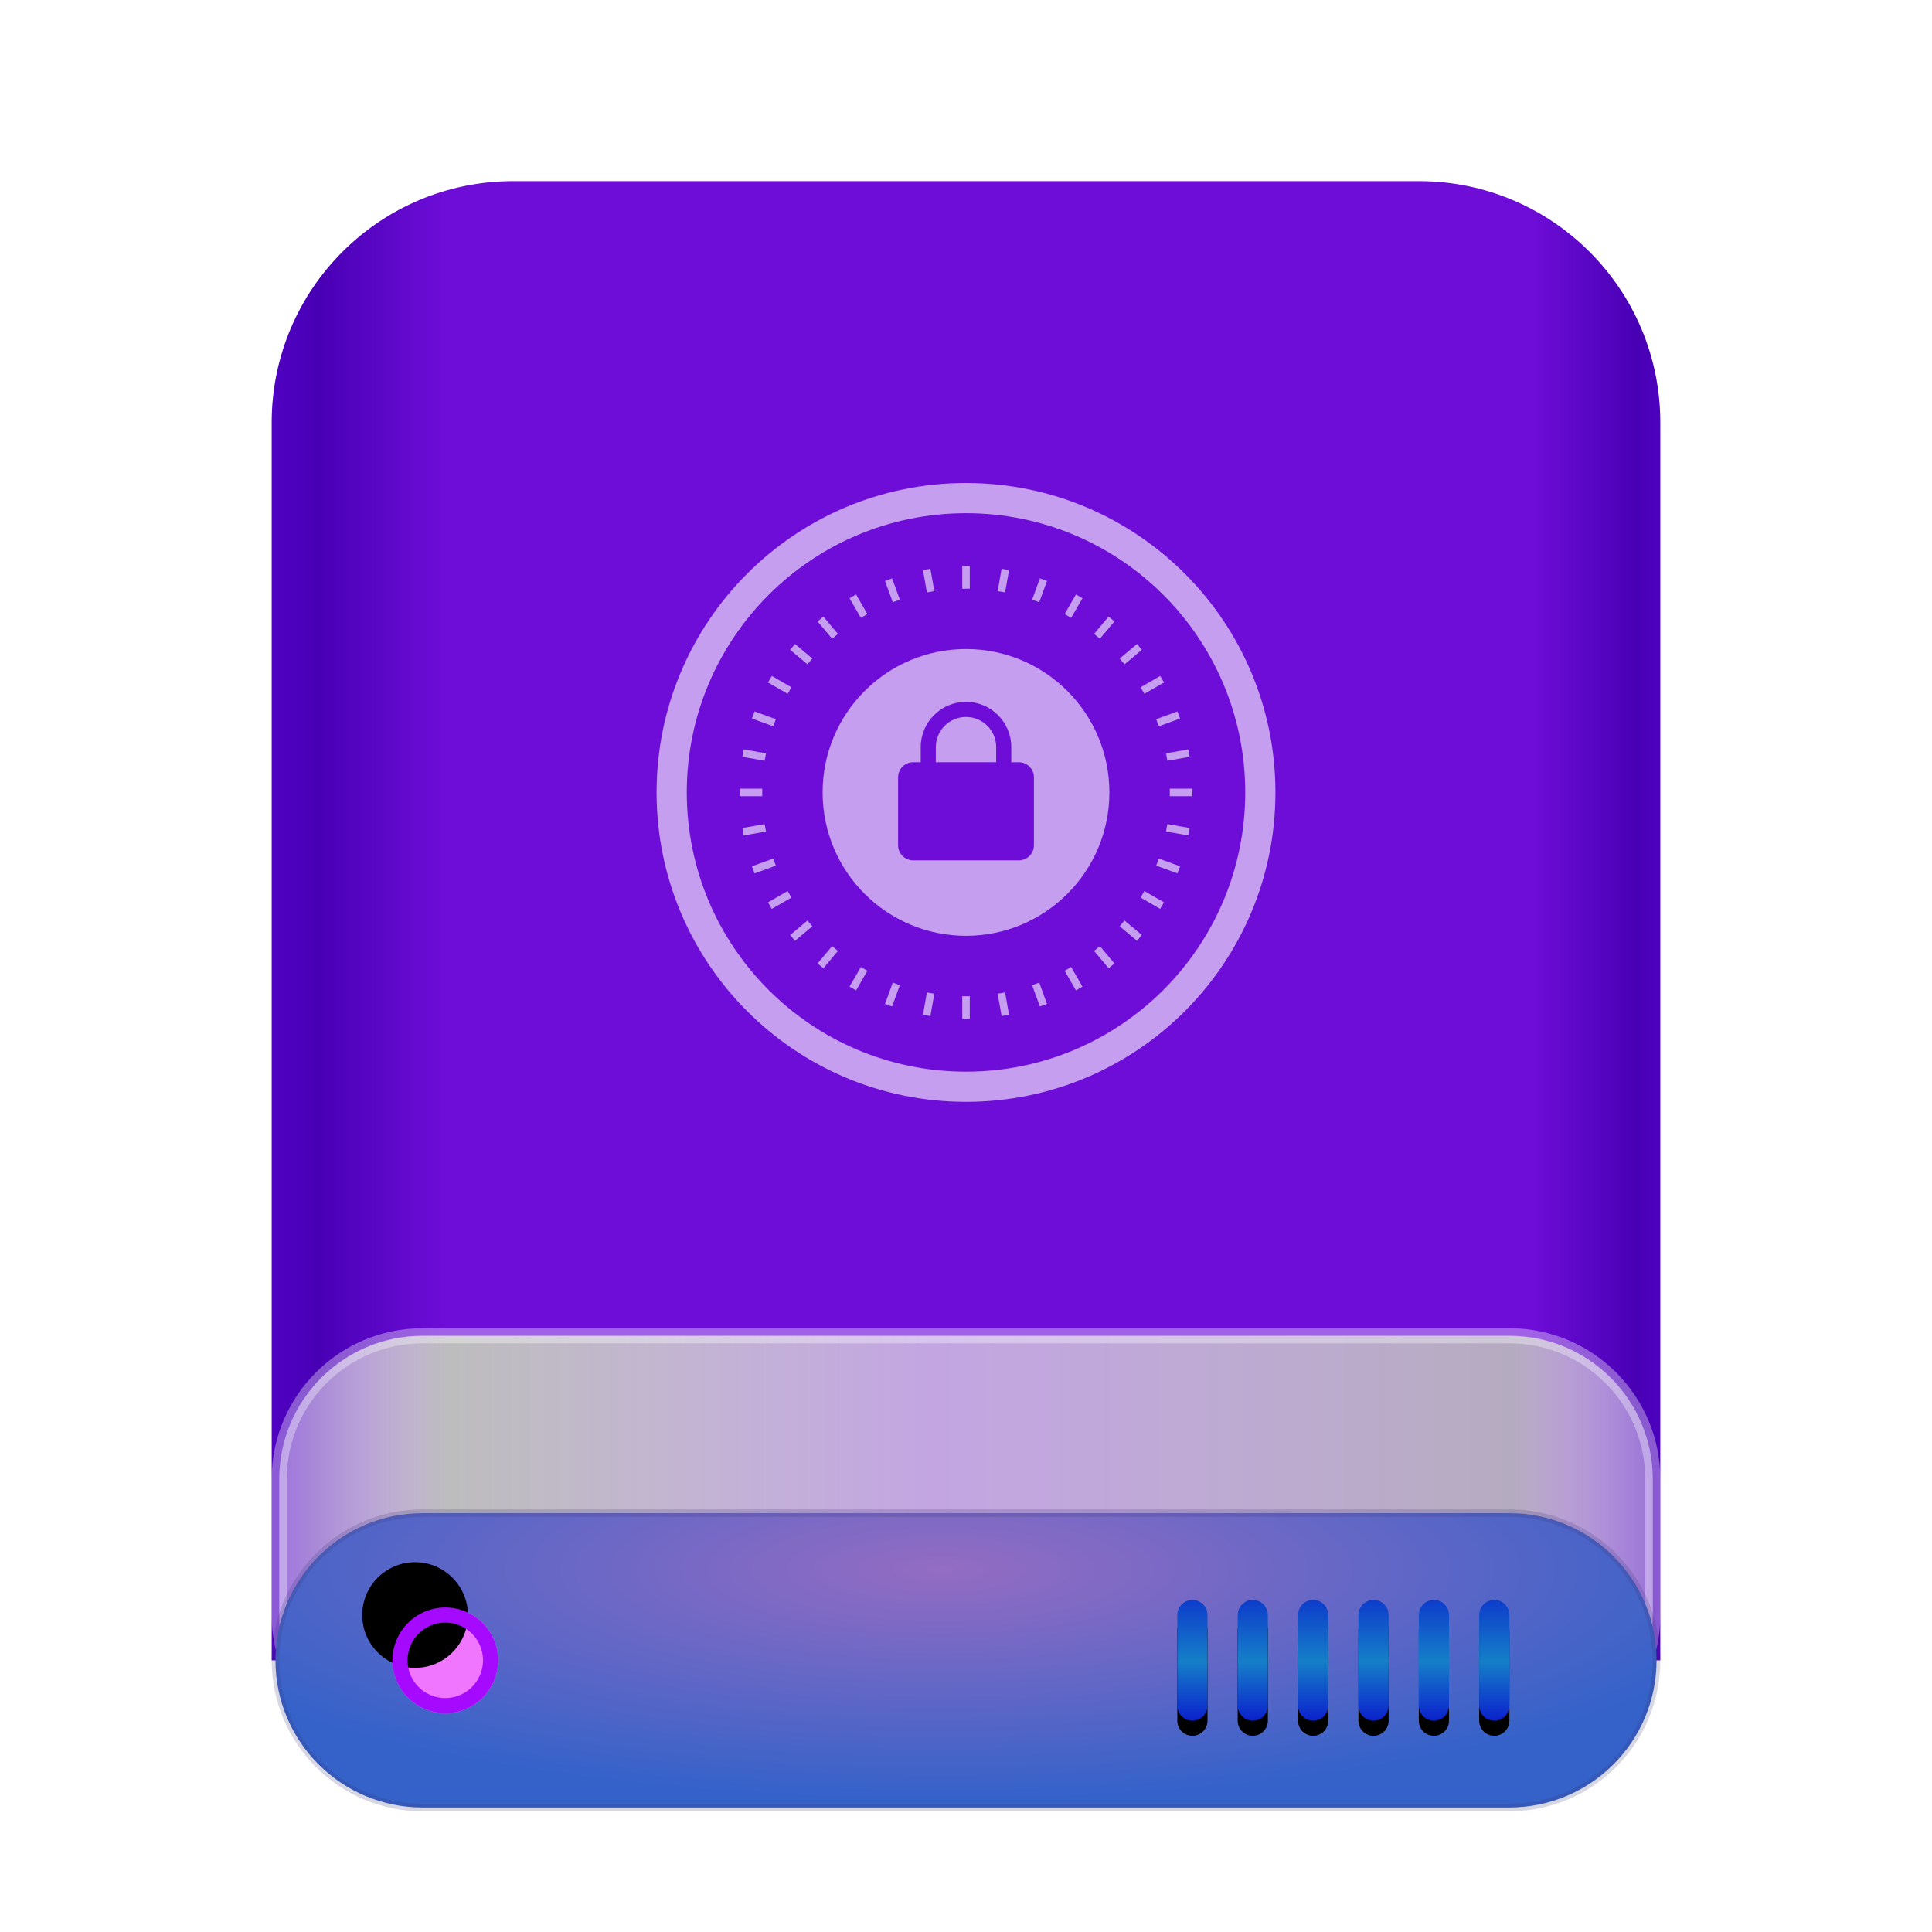<svg xmlns="http://www.w3.org/2000/svg" xmlns:xlink="http://www.w3.org/1999/xlink" width="512" height="512" viewBox="0 0 512 512">
  <defs>
    <filter id="drive-removable-media-encrypted-a" width="129.3%" height="125%" x="-14.7%" y="-12.5%" filterUnits="objectBoundingBox">
      <feOffset dy="8" in="SourceAlpha" result="shadowOffsetOuter1"/>
      <feGaussianBlur in="shadowOffsetOuter1" result="shadowBlurOuter1" stdDeviation="10"/>
      <feComposite in="shadowBlurOuter1" in2="SourceAlpha" operator="out" result="shadowBlurOuter1"/>
      <feColorMatrix in="shadowBlurOuter1" result="shadowMatrixOuter1" values="0 0 0 0 0   0 0 0 0 0   0 0 0 0 0  0 0 0 0.2 0"/>
      <feMerge>
        <feMergeNode in="shadowMatrixOuter1"/>
        <feMergeNode in="SourceGraphic"/>
      </feMerge>
    </filter>
    <linearGradient id="drive-removable-media-encrypted-b" x1="102.549%" x2="-2.652%" y1="57.682%" y2="57.682%">
      <stop offset="0%" stop-color="#5704D2"/>
      <stop offset="4.571%" stop-color="#4800B4"/>
      <stop offset="11.797%" stop-color="#6E0DD8"/>
      <stop offset="85.095%" stop-color="#6E0DD8"/>
      <stop offset="93.793%" stop-color="#4800B4"/>
      <stop offset="100%" stop-color="#5704D2"/>
    </linearGradient>
    <linearGradient id="drive-removable-media-encrypted-c" x1="100%" x2="0%" y1="56.43%" y2="56.43%">
      <stop offset="0%" stop-color="#FFF" stop-opacity=".46"/>
      <stop offset="9.936%" stop-color="#BDBDBD" stop-opacity=".9"/>
      <stop offset="52.356%" stop-color="#E6E6E6" stop-opacity=".7"/>
      <stop offset="87.648%" stop-color="#BDBDBD"/>
      <stop offset="100%" stop-color="#FFF" stop-opacity=".46"/>
    </linearGradient>
    <radialGradient id="drive-removable-media-encrypted-d" cx="48.239%" cy="19.103%" r="78.654%" fx="48.239%" fy="19.103%" gradientTransform="matrix(0 1 -.778 0 .631 -.291)">
      <stop offset="0%" stop-color="#946CC3"/>
      <stop offset="100%" stop-color="#3462C9"/>
    </radialGradient>
    <linearGradient id="drive-removable-media-encrypted-g" x1="50%" x2="50%" y1="0%" y2="100%">
      <stop offset="0%" stop-color="#0D3CCB"/>
      <stop offset="50.85%" stop-color="#157FC8"/>
      <stop offset="100%" stop-color="#0B21CD"/>
    </linearGradient>
    <path id="drive-removable-media-encrypted-f" d="M244,376 C246.209,376 248,377.789 248,380.004 L248,403.996 C248,406.14 246.312,407.891 244.199,407.995 L244,408 C241.791,408 240,406.211 240,403.996 L240,380.004 C240,377.86 241.688,376.109 243.801,376.005 L244,376 Z M260,376 C262.209,376 264,377.789 264,380.004 L264,403.996 C264,406.14 262.312,407.891 260.199,407.995 L260,408 C257.791,408 256,406.211 256,403.996 L256,380.004 C256,377.86 257.688,376.109 259.801,376.005 L260,376 Z M276,376 C278.209,376 280,377.789 280,380.004 L280,403.996 C280,406.14 278.312,407.891 276.199,407.995 L276,408 C273.791,408 272,406.211 272,403.996 L272,380.004 C272,377.86 273.688,376.109 275.801,376.005 L276,376 Z M292,376 C294.209,376 296,377.789 296,380.004 L296,403.996 C296,406.14 294.312,407.891 292.199,407.995 L292,408 C289.791,408 288,406.211 288,403.996 L288,380.004 C288,377.86 289.688,376.109 291.801,376.005 L292,376 Z M308,376 C310.209,376 312,377.789 312,380.004 L312,403.996 C312,406.14 310.312,407.891 308.199,407.995 L308,408 C305.791,408 304,406.211 304,403.996 L304,380.004 C304,377.86 305.688,376.109 307.801,376.005 L308,376 Z M324,376 C326.209,376 328,377.789 328,380.004 L328,403.996 C328,406.14 326.312,407.891 324.199,407.995 L324,408 C321.791,408 320,406.211 320,403.996 L320,380.004 C320,377.86 321.688,376.109 323.801,376.005 L324,376 Z"/>
    <filter id="drive-removable-media-encrypted-e" width="104.5%" height="125%" x="-2.3%" y="-6.2%" filterUnits="objectBoundingBox">
      <feOffset dy="4" in="SourceAlpha" result="shadowOffsetOuter1"/>
      <feColorMatrix in="shadowOffsetOuter1" values="0 0 0 0 1   0 0 0 0 1   0 0 0 0 1  0 0 0 0.15 0"/>
    </filter>
    <path id="drive-removable-media-encrypted-h" d="M46,406 C53.732,406 60,399.732 60,392 C60,384.268 53.732,378 46,378 C38.268,378 32,384.268 32,392 C32,399.732 38.268,406 46,406 Z"/>
    <filter id="drive-removable-media-encrypted-i" width="142.9%" height="142.9%" x="-21.4%" y="-21.4%" filterUnits="objectBoundingBox">
      <feOffset dx="-8" dy="-12" in="SourceAlpha" result="shadowOffsetInner1"/>
      <feComposite in="shadowOffsetInner1" in2="SourceAlpha" k2="-1" k3="1" operator="arithmetic" result="shadowInnerInner1"/>
      <feColorMatrix in="shadowInnerInner1" values="0 0 0 0 0.608   0 0 0 0 0   0 0 0 0 1  0 0 0 0.5 0"/>
    </filter>
  </defs>
  <g fill="none" fill-rule="evenodd">
    <g filter="url(#drive-removable-media-encrypted-a)" transform="translate(72 40)">
      <path fill="url(#drive-removable-media-encrypted-b)" d="M-3.48450158e-10,63.991 C-3.48450158e-10,28.65 28.647,4.06544132e-10 63.996,4.06544132e-10 L304.004,4.06544132e-10 C339.348,4.06544132e-10 368,28.646 368,63.991 L368,392 L-3.48450158e-10,392 L-3.48450158e-10,63.991 Z"/>
      <path fill="url(#drive-removable-media-encrypted-c)" stroke="#FFF" stroke-opacity=".35" stroke-width="4" d="M2,344.002 L2,379.998 C2,400.991 19.009,418 39.995,418 L328.005,418 C348.99,418 366,400.987 366,379.998 L366,344.002 C366,323.009 348.991,306 328.005,306 L39.995,306 C19.01,306 2,323.013 2,344.002 Z"/>
      <path fill="url(#drive-removable-media-encrypted-d)" stroke="#393377" stroke-opacity=".2" stroke-width="2" d="M1,392 C1,413.542 18.457,431 39.995,431 L328.005,431 C349.542,431 367,413.54 367,392 C367,370.458 349.543,353 328.005,353 L39.995,353 C18.458,353 1,370.46 1,392 Z"/>
      <use fill="#000" filter="url(#drive-removable-media-encrypted-e)" xlink:href="#drive-removable-media-encrypted-f"/>
      <use fill="url(#drive-removable-media-encrypted-g)" xlink:href="#drive-removable-media-encrypted-f"/>
      <use fill="#F076FF" xlink:href="#drive-removable-media-encrypted-h"/>
      <use fill="#000" filter="url(#drive-removable-media-encrypted-i)" xlink:href="#drive-removable-media-encrypted-h"/>
      <path stroke="#A50AFF" stroke-linejoin="square" stroke-width="4" d="M46,404 C52.627,404 58,398.627 58,392 C58,385.373 52.627,380 46,380 C39.373,380 34,385.373 34,392 C34,398.627 39.373,404 46,404 Z"/>
    </g>
    <g fill="#FFF" fill-opacity=".6" transform="translate(174 128)">
      <path d="M82,0 C127.287,-8.31915114e-15 164,36.713 164,82 C164,127.287 127.287,164 82,164 C36.713,164 5.54610076e-15,127.287 0,82 C-5.54610076e-15,36.713 36.713,8.31915114e-15 82,0 Z M82,8 C41.131,8 8,41.131 8,82 C8,122.869 41.131,156 82,156 C122.869,156 156,122.869 156,82 C156,41.131 122.869,8 82,8 Z M82,44 C102.987,44 120,61.013 120,82 C120,102.987 102.987,120 82,120 C61.013,120 44,102.987 44,82 C44,61.013 61.013,44 82,44 Z M82,58 C75.373,58 70,63.373 70,70 L70,70 L70,74 L68,74 C65.791,74 64,75.791 64,78 L64,78 L64,96 C64,98.209 65.791,100 68,100 L68,100 L96,100 C98.209,100 100,98.209 100,96 L100,96 L100,78 C100,75.791 98.209,74 96,74 L96,74 L94,74 L94,70 C94,63.373 88.627,58 82,58 Z M82,62 C86.418,62 90,65.582 90,70 L90,70 L90,74 L74,74 L74,70 C74,65.582 77.582,62 82,62 Z"/>
      <path d="M61,114 L61,120 L59,120 L59,114 L61,114 Z M70.362,113.006 L71.404,118.915 L69.434,119.262 L68.392,113.353 L70.362,113.006 Z M49.638,113.006 L51.608,113.353 L50.566,119.262 L48.596,118.915 L49.638,113.006 Z M79.409,110.401 L81.461,116.04 L79.582,116.724 L77.529,111.085 L79.409,110.401 Z M40.591,110.401 L42.471,111.085 L40.418,116.724 L38.539,116.04 L40.591,110.401 Z M87.866,106.265 L90.866,111.462 L89.134,112.462 L86.134,107.265 L87.866,106.265 Z M32.134,106.265 L33.866,107.265 L30.866,112.462 L29.134,111.462 L32.134,106.265 Z M95.477,100.724 L99.333,105.32 L97.801,106.605 L93.944,102.009 L95.477,100.724 Z M24.523,100.724 L26.056,102.009 L22.199,106.605 L20.667,105.32 L24.523,100.724 Z M102.009,93.944 L106.605,97.801 L105.32,99.333 L100.724,95.477 L102.009,93.944 Z M17.991,93.944 L19.276,95.477 L14.68,99.333 L13.395,97.801 L17.991,93.944 Z M107.265,86.134 L112.462,89.134 L111.462,90.866 L106.265,87.866 L107.265,86.134 Z M12.735,86.134 L13.735,87.866 L8.538,90.866 L7.538,89.134 L12.735,86.134 Z M111.085,77.529 L116.724,79.582 L116.04,81.461 L110.401,79.409 L111.085,77.529 Z M8.915,77.529 L9.599,79.409 L3.96,81.461 L3.276,79.582 L8.915,77.529 Z M113.353,68.392 L119.262,69.434 L118.915,71.404 L113.006,70.362 L113.353,68.392 Z M6.647,68.392 L6.994,70.362 L1.085,71.404 L0.738,69.434 L6.647,68.392 Z M120,59 L120,61 L114,61 L114,59 L120,59 Z M6,59 L6,61 L0,61 L-3.6739404e-16,59 L6,59 Z M118.915,48.596 L119.262,50.566 L113.353,51.608 L113.006,49.638 L118.915,48.596 Z M1.085,48.596 L6.994,49.638 L6.647,51.608 L0.738,50.566 L1.085,48.596 Z M116.04,38.539 L116.724,40.418 L111.085,42.471 L110.401,40.591 L116.04,38.539 Z M3.96,38.539 L9.599,40.591 L8.915,42.471 L3.276,40.418 L3.96,38.539 Z M111.462,29.134 L112.462,30.866 L107.265,33.866 L106.265,32.134 L111.462,29.134 Z M8.538,29.134 L13.735,32.134 L12.735,33.866 L7.538,30.866 L8.538,29.134 Z M105.32,20.667 L106.605,22.199 L102.009,26.056 L100.724,24.523 L105.32,20.667 Z M14.68,20.667 L19.276,24.523 L17.991,26.056 L13.395,22.199 L14.68,20.667 Z M97.801,13.395 L99.333,14.68 L95.477,19.276 L93.944,17.991 L97.801,13.395 Z M22.199,13.395 L26.056,17.991 L24.523,19.276 L20.667,14.68 L22.199,13.395 Z M89.134,7.538 L90.866,8.538 L87.866,13.735 L86.134,12.735 L89.134,7.538 Z M30.866,7.538 L33.866,12.735 L32.134,13.735 L29.134,8.538 L30.866,7.538 Z M79.582,3.276 L81.461,3.96 L79.409,9.599 L77.529,8.915 L79.582,3.276 Z M40.418,3.276 L42.471,8.915 L40.591,9.599 L38.539,3.96 L40.418,3.276 Z M69.434,0.738 L71.404,1.085 L70.362,6.994 L68.392,6.647 L69.434,0.738 Z M50.566,0.738 L51.608,6.647 L49.638,6.994 L48.596,1.085 L50.566,0.738 Z M61,0 L61,6 L59,6 L59,0 L61,0 Z" transform="translate(22 22)"/>
    </g>
  </g>
</svg>

